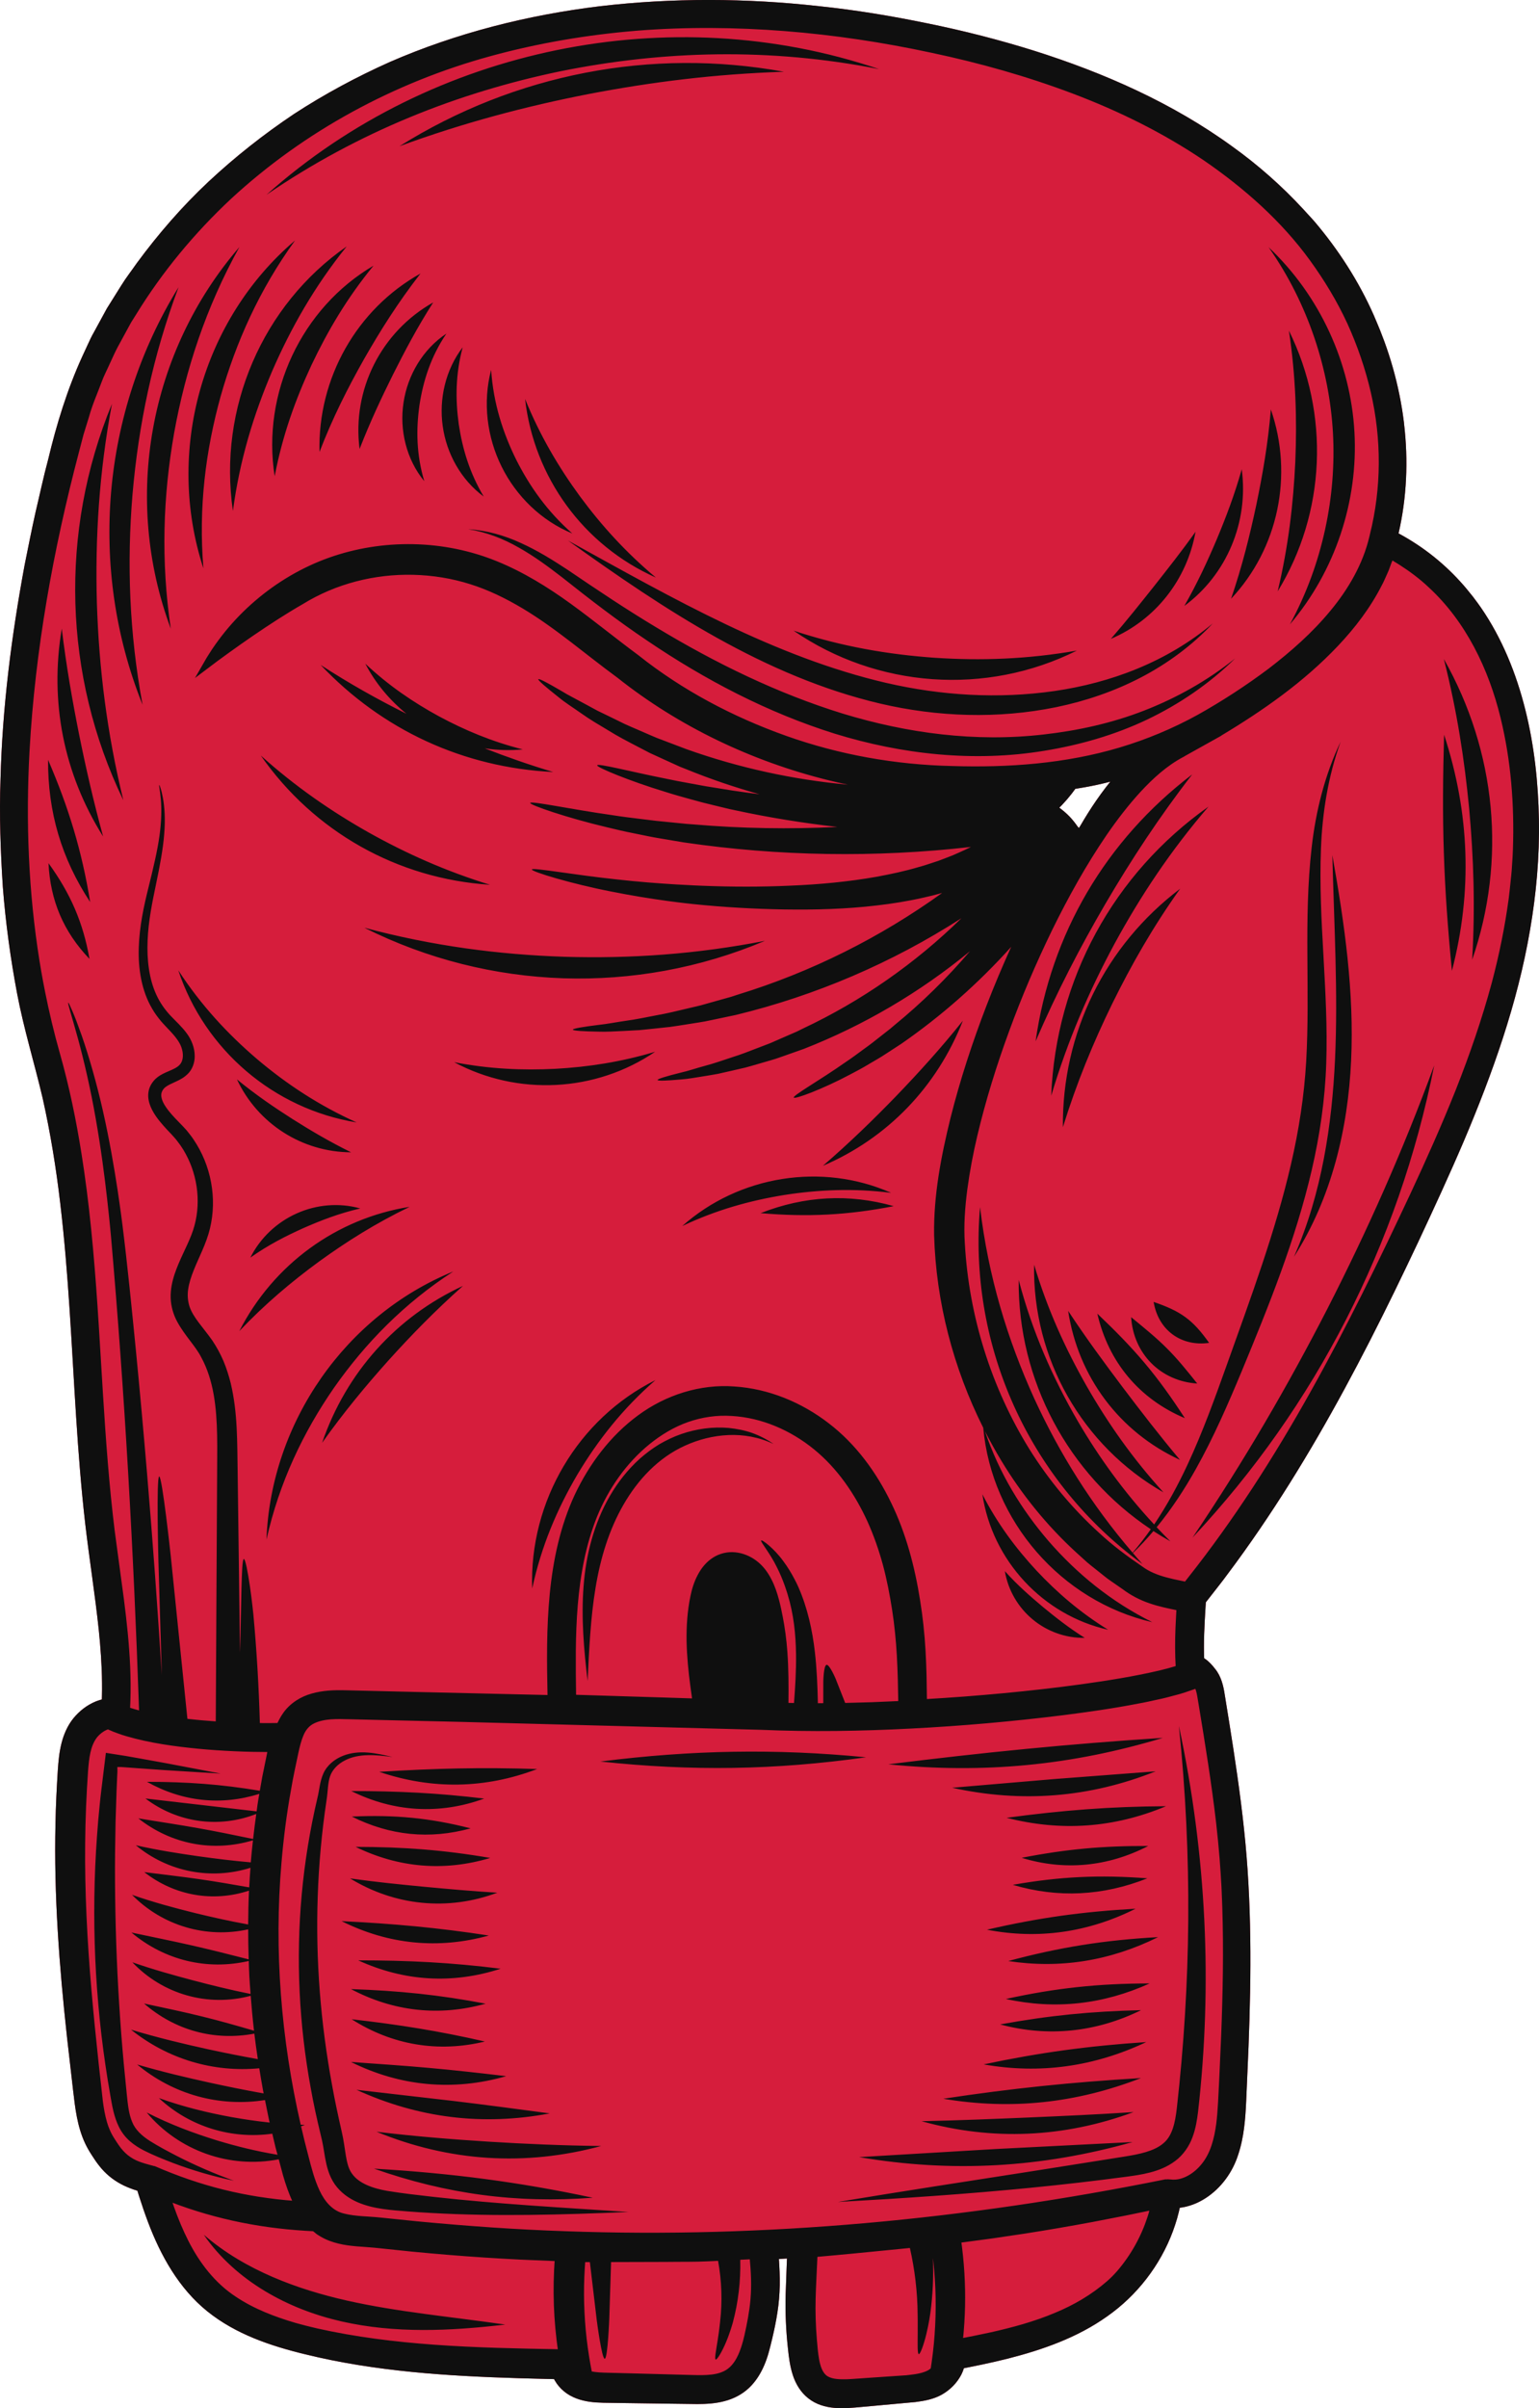 <svg version="1.1" id="图层_1" x="0px" y="0px" width="88.947px" height="139.157px" viewBox="0 0 88.947 139.157" enable-background="new 0 0 88.947 139.157" xml:space="preserve" xmlns="http://www.w3.org/2000/svg" xmlns:xlink="http://www.w3.org/1999/xlink" xmlns:xml="http://www.w3.org/XML/1998/namespace">
  <path fill="#D61D3C" d="M88.152,40.996c-0.522-2.08-1.338-4.108-2.561-5.885c-0.125-0.183-0.258-0.36-0.392-0.537
	c-0.021-0.027-0.04-0.056-0.061-0.083c-0.064-0.083-0.132-0.163-0.198-0.244c-0.11-0.137-0.221-0.275-0.337-0.408
	c-0.005-0.006-0.01-0.011-0.015-0.016c-1.011-1.159-2.247-2.186-3.758-3c0.474-2.055,0.569-4.198,0.318-6.334
	c-0.003-0.031-0.005-0.062-0.009-0.092c-0.001-0.011-0.003-0.021-0.004-0.032c-0.031-0.252-0.069-0.505-0.109-0.757
	c-0.002-0.014-0.005-0.027-0.007-0.041c-0.041-0.252-0.088-0.504-0.139-0.755c-0.001-0.006-0.003-0.013-0.004-0.019
	c-0.211-1.036-0.502-2.064-0.871-3.073c-0.011-0.029-0.022-0.058-0.033-0.087c-0.067-0.182-0.137-0.364-0.209-0.545
	c-0.061-0.153-0.125-0.305-0.189-0.457c-0.015-0.035-0.03-0.07-0.045-0.105c-0.045-0.104-0.087-0.209-0.132-0.312
	c-0.868-1.965-2.045-3.785-3.429-5.417c-0.137-0.161-0.286-0.311-0.427-0.469c-0.076-0.084-0.152-0.169-0.23-0.252
	c-1.233-1.333-2.599-2.54-4.071-3.597c-3.462-2.52-7.416-4.264-11.463-5.544c-2.028-0.636-4.089-1.161-6.168-1.583
	c-2.076-0.429-4.17-0.777-6.275-0.995c-4.207-0.469-8.459-0.486-12.649,0.001c-4.185,0.509-8.311,1.548-12.168,3.23
	c-1.919,0.859-3.774,1.857-5.533,3.004c-1.744,1.169-3.395,2.471-4.928,3.902c-1.53,1.434-2.908,3.024-4.148,4.709
	c-0.297,0.431-0.623,0.842-0.897,1.288l-0.833,1.331L5.427,19.2c-0.13,0.227-0.244,0.463-0.35,0.702l-0.329,0.712
	c-0.867,1.903-1.483,3.917-1.965,5.939C2.51,27.56,2.298,28.58,2.056,29.592c-0.227,1.016-0.428,2.037-0.633,3.057
	c-0.758,4.09-1.288,8.227-1.394,12.381c-0.073,2.076,0,4.154,0.135,6.225c0.16,2.07,0.442,4.128,0.826,6.167
	c0.387,2.039,1.004,4.029,1.473,6.029c0.451,2.011,0.781,4.048,1.02,6.095c0.486,4.096,0.652,8.221,0.917,12.339
	c0.133,2.059,0.291,4.118,0.526,6.17c0.238,2.051,0.567,4.089,0.782,6.131c0.104,1.022,0.18,2.046,0.188,3.069
	c0.003,0.256,0.002,0.512-0.005,0.767l-0.005,0.183c0.002,0.002,0.002,0.002-0.022,0.007c0.003-0.003-0.075,0.021-0.141,0.041
	c-0.066,0.019-0.129,0.046-0.193,0.069c-0.504,0.209-0.941,0.548-1.283,0.966c-0.344,0.422-0.561,0.929-0.691,1.442
	c-0.132,0.515-0.179,1.04-0.215,1.556c-0.063,1.03-0.118,2.061-0.135,3.093c-0.096,4.13,0.22,8.253,0.667,12.348l0.352,3.07
	c0.119,1.016,0.236,2.077,0.689,3.047c0.11,0.24,0.249,0.477,0.388,0.69c0.139,0.219,0.287,0.439,0.454,0.646
	c0.33,0.418,0.753,0.771,1.224,1.023c0.234,0.13,0.482,0.227,0.731,0.317l0.189,0.059c0.045,0.014,0.043,0.013,0.039,0.012
	l0.112,0.359c0.157,0.493,0.325,0.983,0.508,1.468c0.728,1.928,1.781,3.822,3.428,5.149c1.646,1.324,3.677,2.003,5.677,2.484
	c4.028,0.988,8.181,1.251,12.301,1.375l1.548,0.042l0.387,0.009l0.122,0.003c0,0,0.003,0.006,0.005,0.008l0.04,0.073
	c0.137,0.241,0.321,0.454,0.533,0.628c0.427,0.354,0.967,0.528,1.491,0.601c0.531,0.073,1.05,0.055,1.564,0.068l3.096,0.043
	l1.551,0.02c0.521,0,1.054-0.031,1.573-0.169c0.518-0.134,1.017-0.388,1.412-0.762c0.395-0.372,0.683-0.84,0.889-1.328
	c0.21-0.489,0.329-1.005,0.45-1.506c0.12-0.505,0.227-1.015,0.306-1.531c0.081-0.516,0.123-1.04,0.134-1.562
	c0.003-0.261,0.001-0.523-0.009-0.783l-0.018-0.39l-0.021-0.342c0.009-0.018-0.04-0.004,0.139-0.018l0.318-0.019
	c0.022-0.097-0.007,0.29-0.012,0.524l-0.057,1.553c-0.028,1.039,0.02,2.084,0.132,3.117c0.053,0.516,0.118,1.043,0.287,1.553
	c0.165,0.507,0.46,0.999,0.897,1.335c0.432,0.346,0.982,0.507,1.511,0.549c0.535,0.044,1.056-0.006,1.572-0.054l3.104-0.283
	c0.516-0.065,1.057-0.164,1.535-0.435c0.473-0.272,0.868-0.668,1.12-1.158c0.03-0.062,0.059-0.124,0.084-0.189
	c0.013-0.032,0.024-0.065,0.035-0.098l0.019-0.06c0.002-0.01,0.004-0.017,0.011-0.015l0.051-0.01l0.191-0.038l0.764-0.156
	c0.509-0.107,1.016-0.222,1.522-0.349c2.012-0.512,4.025-1.216,5.744-2.441c1.723-1.206,3.069-2.944,3.802-4.919
	c0.092-0.247,0.173-0.497,0.247-0.75l0.1-0.382l0.043-0.193c0.006-0.03,0.005-0.037,0.025-0.037l0.175-0.025l0.198-0.043
	c0.13-0.035,0.261-0.07,0.386-0.121c0.253-0.093,0.492-0.219,0.717-0.364c0.901-0.581,1.564-1.502,1.884-2.513
	c0.338-1.01,0.415-2.074,0.463-3.114l0.135-3.128c0.079-2.087,0.128-4.178,0.099-6.271c-0.028-2.093-0.133-4.189-0.358-6.275
	c-0.22-2.086-0.533-4.162-0.865-6.234l-0.251-1.554c-0.076-0.515-0.208-1.071-0.56-1.499c-0.161-0.209-0.345-0.416-0.573-0.573
	c-0.056-0.034-0.063-0.036-0.059-0.075l-0.006-0.196l-0.004-0.392c0-0.523,0.019-1.047,0.047-1.571l0.046-0.786l0.013-0.197
	c0-0.07,0.006-0.054,0.059-0.125l0.243-0.311c0.322-0.417,0.654-0.826,0.963-1.252c0.633-0.842,1.244-1.701,1.839-2.571
	c2.379-3.484,4.468-7.166,6.394-10.933c0.964-1.884,1.888-3.791,2.792-5.709c0.9-1.924,1.791-3.852,2.626-5.807
	c1.657-3.91,3.1-7.956,3.821-12.177c0.364-2.105,0.554-4.247,0.516-6.39C88.905,45.228,88.676,43.081,88.152,40.996z M64.156,45.188
	l-0.259,0.33c-0.186,0.243-0.366,0.492-0.542,0.746c-0.326,0.472-0.633,0.964-0.928,1.473c-0.025,0.037-0.05,0.072-0.075,0.11
	c-0.027-0.035-0.056-0.065-0.082-0.099c-0.137-0.197-0.286-0.386-0.452-0.558c-0.098-0.101-0.2-0.198-0.307-0.289
	c-0.094-0.083-0.254-0.2-0.273-0.218l-0.016-0.013c0.001-0.005,0.011-0.011,0.016-0.016l0.037-0.033
	c0.008-0.006,0.029-0.028,0.056-0.056l0.072-0.075c0.095-0.101,0.187-0.203,0.277-0.308c0.09-0.105,0.176-0.212,0.261-0.32
	l0.21-0.281c0.009-0.001-0.007,0.002,0.021-0.002l0.08-0.012l0.16-0.026l0.32-0.055c0.213-0.038,0.424-0.08,0.635-0.125
	c0.211-0.045,0.421-0.094,0.63-0.147l0.142-0.036l0.004-0.003l0.021-0.01C64.165,45.167,64.163,45.173,64.156,45.188z" class="color c1"/>
  <path fill="#0F0F0F" d="M24.521,27.804c-1.036-1.252-1.442-2.959-1.199-4.539c0.233-1.582,1.122-3.092,2.477-3.987
	c-0.905,1.339-1.341,2.735-1.557,4.14C24.044,24.826,24.064,26.275,24.521,27.804z M71.767,27.115
	c-0.416,1.479-0.909,2.769-1.44,4.041c-0.538,1.27-1.116,2.524-1.878,3.859C70.899,33.207,72.175,30.166,71.767,27.115z
	 M69.097,30.727c-0.82,1.151-1.607,2.144-2.391,3.139c-0.789,0.991-1.574,1.985-2.503,3.052
	C66.776,35.823,68.599,33.508,69.097,30.727z M60.313,42.444c-3.932,0.453-7.866-0.067-11.612-1.209
	c-3.748-1.158-7.325-2.899-10.764-4.977c-1.728-1.035-3.405-2.159-5.114-3.32c-0.862-0.569-1.754-1.124-2.715-1.558
	c-0.954-0.442-1.992-0.738-3.046-0.798c1.04,0.163,2.016,0.544,2.905,1.051c0.895,0.5,1.716,1.108,2.522,1.73
	c1.597,1.27,3.223,2.52,4.909,3.652c3.361,2.279,6.98,4.172,10.859,5.385c3.871,1.192,8.042,1.657,12.107,0.983
	c2.028-0.329,4.034-0.901,5.911-1.79c1.873-0.892,3.62-2.079,5.11-3.545c-1.615,1.298-3.41,2.297-5.281,3.022
	C64.231,41.798,62.273,42.222,60.313,42.444z M73.449,23.661c-0.165,2.001-0.479,3.774-0.844,5.533
	c-0.376,1.757-0.805,3.504-1.455,5.406C73.877,31.702,74.766,27.462,73.449,23.661z M27.956,28.694
	c-0.817-1.374-1.231-2.765-1.442-4.18c-0.195-1.417-0.194-2.882,0.226-4.444c-0.988,1.29-1.377,2.978-1.152,4.559
	C25.807,26.211,26.647,27.729,27.956,28.694z M77.038,25.005c0.102,1.852-0.048,3.721-0.451,5.579
	c-0.405,1.857-1.064,3.708-2.036,5.495c2.615-3.071,3.952-7.115,3.73-11.103c-0.219-3.987-1.991-7.888-4.962-10.691
	c1.168,1.664,2.032,3.427,2.644,5.227C76.573,21.313,76.932,23.153,77.038,25.005z M62.237,37.595
	c-2.85,0.501-5.548,0.592-8.231,0.414c-2.682-0.191-5.363-0.647-8.145-1.567C50.69,39.763,56.987,40.217,62.237,37.595z
	 M4.562,42.393c-0.39-1.958-0.734-3.932-0.993-6.066c-0.708,4.232,0.108,8.372,2.39,12.011C5.399,46.29,4.956,44.35,4.562,42.393z
	 M2.803,49.88c0.107,2.167,0.867,3.962,2.369,5.532C4.805,53.307,4.07,51.628,2.803,49.88z M2.778,43.909
	c-0.014,3.019,0.771,5.693,2.434,8.218C4.733,49.181,3.975,46.68,2.778,43.909z M50.804,3.993
	c-6.065-2.053-12.503-2.348-18.61-1.101C26.09,4.143,20.238,6.938,15.4,11.257C20.731,7.61,26.468,5.35,32.381,4.12
	C38.302,2.924,44.465,2.743,50.804,3.993z M43.478,82.807c-0.438-0.154-0.897-0.244-1.36-0.291c-0.929-0.081-1.87,0.049-2.751,0.354
	c-0.441,0.153-0.863,0.357-1.268,0.592c-0.402,0.244-0.772,0.525-1.122,0.832c-0.691,0.622-1.268,1.358-1.73,2.153
	c-0.924,1.594-1.384,3.41-1.519,5.219c-0.141,1.816,0.014,3.635,0.234,5.473c0.087-1.845,0.169-3.646,0.455-5.37
	c0.281-1.722,0.779-3.367,1.62-4.824c0.834-1.446,2.013-2.713,3.559-3.409c0.769-0.349,1.614-0.569,2.49-0.609
	c0.874-0.04,1.779,0.116,2.621,0.514C44.33,83.179,43.916,82.967,43.478,82.807z M9.87,36.327
	c-0.578-3.912-0.449-7.656,0.194-11.309c0.66-3.65,1.83-7.238,3.771-10.741C8.611,20.336,7.074,28.822,9.87,36.327z M8.24,40.728
	c-0.772-4.168-0.912-8.184-0.581-12.167c0.345-3.981,1.156-7.947,2.661-11.967c-2.244,3.646-3.537,7.699-3.897,11.819
	C6.07,32.532,6.647,36.75,8.24,40.728z M7.128,46.242c-0.945-3.874-1.409-7.618-1.528-11.38c-0.107-3.763,0.126-7.555,0.87-11.524
	c-1.534,3.725-2.222,7.639-2.114,11.521C4.469,38.74,5.378,42.611,7.128,46.242z M73.843,34.173
	c2.78-4.537,3.029-10.239,0.65-15.067c0.399,2.654,0.47,5.114,0.37,7.562C74.748,29.116,74.465,31.56,73.843,34.173z M23.675,69.738
	c-4.226,0.668-7.873,3.326-9.843,7.18c1.486-1.566,3.009-2.848,4.608-4.019C20.045,71.736,21.73,70.678,23.675,69.738z
	 M14.469,72.672c1.046-0.739,2.041-1.241,3.051-1.698c1.015-0.446,2.052-0.852,3.3-1.143c-1.219-0.343-2.534-0.224-3.669,0.287
	C16.014,70.624,15.041,71.527,14.469,72.672z M26.197,73.475c-3.115,1.268-5.75,3.453-7.631,6.149
	c-1.88,2.695-3.04,5.937-3.165,9.341c0.743-3.31,2.123-6.199,3.91-8.781C21.116,77.615,23.349,75.321,26.197,73.475z M30.758,91.795
	c0.528-2.455,1.445-4.599,2.61-6.584c1.18-1.976,2.618-3.811,4.514-5.46C33.417,81.975,30.58,86.749,30.758,91.795z M18.617,83.372
	c1.243-1.748,2.507-3.276,3.827-4.75c1.326-1.47,2.709-2.889,4.313-4.315C22.902,76.087,20.011,79.308,18.617,83.372z
	 M20.291,66.587c-1.247-0.615-2.33-1.254-3.397-1.929c-1.063-0.679-2.112-1.393-3.2-2.285
	C14.894,64.931,17.461,66.579,20.291,66.587z M26.248,61.38c3.667,1.965,8.169,1.739,11.615-0.602
	c-1.968,0.588-3.854,0.878-5.754,0.984C30.209,61.859,28.287,61.776,26.248,61.38z M58.076,90.791
	c0.184,1.099,0.768,2.089,1.596,2.779c0.825,0.693,1.904,1.094,3.02,1.076c-0.926-0.585-1.676-1.176-2.415-1.785
	C59.544,92.246,58.817,91.612,58.076,90.791z M64.043,94.177c-1.616-0.998-2.945-2.145-4.14-3.42
	c-1.186-1.281-2.249-2.697-3.126-4.408C57.343,90.166,60.273,93.333,64.043,94.177z M55.65,58.983
	c-1.281,1.601-2.554,3.002-3.865,4.365c-1.316,1.358-2.672,2.679-4.225,4.02C51.292,65.771,54.15,62.806,55.65,58.983z
	 M43.957,70.103c2.725,0.232,5.011,0.119,7.698-0.404C49.058,68.965,46.498,69.11,43.957,70.103z M51.502,68.929
	c-3.985-1.762-8.776-1.008-12.072,1.919c1.982-0.939,3.929-1.475,5.902-1.795C47.308,68.747,49.324,68.654,51.502,68.929z
	 M20.614,64.861c-2.181-0.982-4.052-2.218-5.754-3.658c-1.694-1.447-3.233-3.103-4.556-5.132
	C11.833,60.668,15.827,64.083,20.614,64.861z M37.907,33.375c-1.727-1.444-3.14-3.003-4.386-4.69
	c-1.238-1.692-2.317-3.518-3.174-5.63C30.86,27.584,33.736,31.523,37.907,33.375z M15.874,27.521
	c0.456-2.381,1.208-4.448,2.128-6.426c0.937-1.971,2.048-3.867,3.586-5.743C17.433,17.789,15.118,22.708,15.874,27.521z
	 M24.302,15.807c-3.681,2.049-5.945,6.051-5.836,10.309c0.763-1.984,1.631-3.69,2.567-5.353
	C21.98,19.106,22.997,17.485,24.302,15.807z M28.385,21.374c-0.495,1.875-0.239,3.89,0.606,5.59
	c0.841,1.702,2.291,3.127,4.087,3.864c-1.436-1.263-2.458-2.706-3.243-4.262C29.064,25.004,28.515,23.307,28.385,21.374z
	 M50.867,40.657c3.317,0.775,6.804,0.898,10.182,0.206c1.686-0.349,3.341-0.909,4.883-1.712c1.541-0.802,2.965-1.851,4.16-3.126
	c-2.662,2.233-5.9,3.434-9.143,3.906c-3.257,0.469-6.56,0.264-9.732-0.469c-3.186-0.741-6.268-1.954-9.297-3.401
	c-3.031-1.447-6.018-3.13-9.091-4.825c2.842,2.035,5.659,3.979,8.63,5.632C44.423,38.518,47.554,39.878,50.867,40.657z M33.83,4.205
	C30.086,4.931,26.455,6.34,23.087,8.45c3.721-1.364,7.31-2.309,10.941-3.018c3.633-0.696,7.316-1.157,11.279-1.285
	C41.445,3.442,37.574,3.481,33.83,4.205z M11.756,32.843c-0.291-3.53,0.13-6.804,0.994-9.935c0.887-3.125,2.225-6.142,4.302-9.013
	C11.69,18.454,9.541,26.071,11.756,32.843z M28.32,51.128c-2.538-0.781-4.824-1.797-7.001-3.016
	c-2.173-1.226-4.247-2.656-6.247-4.453C18.144,48.057,22.959,50.781,28.32,51.128z M13.462,29.523
	c0.393-2.952,1.201-5.576,2.268-8.078c1.085-2.494,2.436-4.883,4.306-7.204C15.178,17.612,12.59,23.603,13.462,29.523z
	 M31.971,44.611c-1.375-0.412-2.683-0.87-3.956-1.367c0.72,0.107,1.457,0.133,2.198,0.062c-1.785-0.453-3.351-1.109-4.84-1.911
	c-1.485-0.81-2.903-1.769-4.261-3.045c0.591,1.136,1.411,2.112,2.379,2.896c-1.659-0.825-3.301-1.745-4.96-2.823
	C22.095,42.188,26.788,44.357,31.971,44.611z M20.782,25.944c0.613-1.577,1.26-2.949,1.937-4.312
	c0.684-1.359,1.396-2.714,2.317-4.155C22.035,19.165,20.337,22.522,20.782,25.944z M32.548,56.531
	c3.932,0.127,7.904-0.575,11.663-2.164c-3.963,0.774-7.774,1.036-11.583,0.922c-3.807-0.126-7.623-0.622-11.573-1.68
	C24.702,55.436,28.617,56.398,32.548,56.531z M49.656,124.651c5.362,0.911,10.506,0.621,15.804-0.871
	c-2.723,0.139-5.313,0.271-7.903,0.403C54.968,124.336,52.379,124.49,49.656,124.651z M34.699,101.791
	c5.289,0.567,10.082,0.497,15.353-0.244C44.81,101.035,39.988,101.125,34.699,101.791z M76.515,66.938
	c-0.365,1.906-0.904,3.815-1.73,5.688c1.095-1.706,1.878-3.577,2.406-5.491c0.528-1.917,0.806-3.88,0.897-5.846
	c0.182-3.942-0.368-7.849-1.085-11.874c0.104,4.083,0.332,7.956,0.156,11.79C77.07,63.121,76.879,65.03,76.515,66.938z
	 M68.017,121.806c-0.097,0.879-0.275,1.646-0.794,2.058c-0.523,0.445-1.374,0.621-2.257,0.76c-1.801,0.285-3.609,0.572-5.427,0.86
	c-3.641,0.568-7.334,1.131-11.11,1.758c3.785-0.209,7.492-0.459,11.159-0.821c1.833-0.18,3.655-0.389,5.471-0.631
	c0.453-0.059,0.931-0.126,1.418-0.253c0.484-0.126,0.994-0.322,1.45-0.668c0.462-0.34,0.81-0.86,0.992-1.364
	c0.191-0.508,0.265-1.007,0.324-1.476c0.83-7.314,0.501-14.779-1.108-22.293C68.924,107.349,68.826,114.626,68.017,121.806z
	 M66.16,78.77c-0.815-0.971-1.71-1.88-2.739-2.859c0.636,2.785,2.419,4.929,5.057,6.039C67.714,80.77,66.977,79.74,66.16,78.77z
	 M61.734,75.751c0.577,3.806,2.961,6.997,6.462,8.61c-1.219-1.455-2.275-2.828-3.323-4.214
	C63.829,78.757,62.791,77.354,61.734,75.751z M28.024,117.971c-2.669-0.61-4.947-0.972-7.7-1.287
	C22.662,118.175,25.325,118.627,28.024,117.971z M28.066,115.785c-2.694-0.514-5.01-0.747-7.782-0.843
	C22.74,116.24,25.388,116.534,28.066,115.785z M22.379,126.602c-0.855-0.147-1.652-0.442-2.036-0.996
	c-0.386-0.512-0.361-1.456-0.596-2.439c-0.201-0.887-0.395-1.775-0.554-2.67c-0.66-3.575-0.959-7.221-0.83-10.916
	c0.063-1.847,0.231-3.706,0.512-5.57c0.079-0.497,0.065-0.971,0.201-1.365c0.129-0.385,0.453-0.711,0.849-0.914
	c0.808-0.427,1.814-0.326,2.761-0.202c-0.469-0.11-0.939-0.219-1.422-0.256c-0.481-0.038-0.984,0.002-1.449,0.19
	c-0.461,0.183-0.897,0.519-1.122,1.009c-0.217,0.485-0.236,0.985-0.345,1.414c-0.437,1.85-0.739,3.719-0.91,5.592
	c-0.342,3.746-0.152,7.504,0.518,11.166c0.161,0.917,0.364,1.826,0.582,2.731c0.058,0.24,0.099,0.409,0.137,0.633l0.115,0.683
	c0.087,0.473,0.21,1.022,0.553,1.522c0.346,0.492,0.822,0.826,1.314,1.041c0.492,0.213,0.992,0.323,1.475,0.393
	c0.487,0.072,0.951,0.101,1.416,0.14c0.466,0.035,0.933,0.069,1.4,0.093c3.741,0.21,7.516,0.104,11.373-0.059
	c-3.816-0.254-7.558-0.46-11.226-0.868C24.187,126.849,23.245,126.747,22.379,126.602z M68.207,51.356
	c-4.335,3.283-6.831,8.337-6.777,13.781c0.795-2.567,1.75-4.879,2.848-7.129C65.383,55.762,66.629,53.571,68.207,51.356z
	 M28.934,113.764c-2.86-0.357-5.314-0.483-8.23-0.483C23.356,114.497,26.156,114.668,28.934,113.764z M31.043,102.226
	c-3.176-0.105-5.917-0.039-9.126,0.161C24.961,103.419,28.035,103.372,31.043,102.226z M29.257,119.973
	c-1.56-0.184-3.008-0.347-4.465-0.477c-1.456-0.132-2.921-0.229-4.506-0.342C23.132,120.567,26.199,120.854,29.257,119.973z
	 M67.427,77.901c-0.597-0.599-1.261-1.137-2.052-1.787c0.062,1.038,0.487,1.976,1.165,2.658c0.677,0.683,1.613,1.114,2.654,1.176
	C68.562,79.153,68.028,78.497,67.427,77.901z M83.448,49.285c0.07,2.218,0.235,4.432,0.466,6.815
	c1.192-4.578,1.031-9.094-0.452-13.644C83.393,44.847,83.373,47.067,83.448,49.285z M88.942,47.369
	c0.038,2.143-0.152,4.285-0.516,6.39c-0.721,4.221-2.164,8.267-3.821,12.177c-0.835,1.955-1.726,3.883-2.626,5.807
	c-0.904,1.918-1.828,3.825-2.792,5.709c-1.926,3.767-4.015,7.449-6.394,10.933c-0.595,0.87-1.206,1.729-1.839,2.571
	c-0.309,0.426-0.641,0.835-0.963,1.252l-0.243,0.311c-0.053,0.071-0.059,0.055-0.059,0.125l-0.013,0.197l-0.046,0.786
	c-0.028,0.524-0.047,1.048-0.047,1.571l0.004,0.392l0.006,0.196c-0.004,0.039,0.003,0.041,0.059,0.075
	c0.228,0.157,0.412,0.364,0.573,0.573c0.352,0.428,0.484,0.984,0.56,1.499l0.251,1.554c0.332,2.072,0.645,4.148,0.865,6.234
	c0.225,2.086,0.33,4.182,0.358,6.275c0.029,2.093-0.02,4.184-0.099,6.271l-0.135,3.128c-0.048,1.04-0.125,2.104-0.463,3.114
	c-0.32,1.011-0.983,1.932-1.884,2.513c-0.225,0.145-0.464,0.271-0.717,0.364c-0.125,0.051-0.256,0.086-0.386,0.121l-0.198,0.043
	l-0.175,0.025c-0.02,0-0.019,0.007-0.025,0.037l-0.043,0.193l-0.1,0.382c-0.074,0.253-0.155,0.503-0.247,0.75
	c-0.733,1.975-2.079,3.713-3.802,4.919c-1.719,1.225-3.732,1.929-5.744,2.441c-0.506,0.127-1.013,0.242-1.522,0.349l-0.764,0.156
	l-0.191,0.038l-0.051,0.01c-0.007-0.002-0.009,0.005-0.011,0.015l-0.019,0.06c-0.011,0.033-0.022,0.066-0.035,0.098
	c-0.025,0.065-0.054,0.127-0.084,0.189c-0.252,0.49-0.647,0.886-1.12,1.158c-0.478,0.271-1.019,0.37-1.535,0.435l-3.104,0.283
	c-0.516,0.048-1.037,0.098-1.572,0.054c-0.529-0.042-1.079-0.203-1.511-0.549c-0.437-0.336-0.732-0.828-0.897-1.335
	c-0.169-0.51-0.234-1.037-0.287-1.553c-0.112-1.033-0.16-2.078-0.132-3.117l0.057-1.553c0.005-0.234,0.034-0.621,0.012-0.524
	l-0.318,0.019c-0.179,0.014-0.13,0-0.139,0.018l0.021,0.342l0.018,0.39c0.01,0.26,0.012,0.522,0.009,0.783
	c-0.011,0.522-0.053,1.046-0.134,1.562c-0.079,0.516-0.186,1.026-0.306,1.531c-0.121,0.501-0.24,1.017-0.45,1.506
	c-0.206,0.488-0.494,0.956-0.889,1.328c-0.395,0.374-0.894,0.628-1.412,0.762c-0.519,0.138-1.052,0.169-1.573,0.169l-1.551-0.02
	l-3.096-0.043c-0.514-0.013-1.033,0.005-1.564-0.068c-0.524-0.073-1.064-0.247-1.491-0.601c-0.212-0.174-0.396-0.387-0.533-0.628
	l-0.04-0.073c-0.002-0.002-0.005-0.008-0.005-0.008l-0.122-0.003l-0.387-0.009l-1.548-0.042c-4.12-0.124-8.273-0.387-12.301-1.375
	c-2-0.481-4.031-1.16-5.677-2.484c-1.647-1.327-2.7-3.221-3.428-5.149c-0.183-0.485-0.351-0.975-0.508-1.468l-0.112-0.359
	c0.004,0.001,0.006,0.002-0.039-0.012l-0.189-0.059c-0.249-0.09-0.497-0.187-0.731-0.317c-0.471-0.252-0.894-0.605-1.224-1.023
	c-0.167-0.207-0.315-0.427-0.454-0.646c-0.139-0.213-0.278-0.45-0.388-0.69c-0.453-0.97-0.57-2.031-0.689-3.047l-0.352-3.07
	c-0.447-4.095-0.763-8.218-0.667-12.348c0.017-1.032,0.072-2.063,0.135-3.093c0.036-0.516,0.083-1.041,0.215-1.556
	c0.13-0.513,0.347-1.02,0.691-1.442c0.342-0.418,0.779-0.757,1.283-0.966c0.064-0.023,0.127-0.05,0.193-0.069
	c0.066-0.02,0.144-0.044,0.141-0.041c0.024-0.005,0.024-0.005,0.022-0.007l0.005-0.183c0.007-0.255,0.008-0.511,0.005-0.767
	c-0.008-1.023-0.084-2.047-0.188-3.069c-0.215-2.042-0.544-4.08-0.782-6.131c-0.235-2.052-0.393-4.111-0.526-6.17
	c-0.265-4.118-0.431-8.243-0.917-12.339c-0.239-2.047-0.569-4.084-1.02-6.095c-0.469-2-1.086-3.99-1.473-6.029
	c-0.384-2.039-0.666-4.097-0.826-6.167c-0.135-2.071-0.208-4.149-0.135-6.225c0.106-4.154,0.636-8.291,1.394-12.381
	c0.205-1.02,0.406-2.041,0.633-3.057c0.242-1.012,0.454-2.032,0.727-3.039c0.482-2.022,1.098-4.036,1.965-5.939l0.329-0.712
	c0.106-0.239,0.22-0.475,0.35-0.702l0.751-1.378l0.833-1.331c0.274-0.446,0.6-0.857,0.897-1.288c1.24-1.685,2.618-3.275,4.148-4.709
	c1.533-1.431,3.184-2.733,4.928-3.902c1.759-1.147,3.614-2.145,5.533-3.004c3.857-1.682,7.983-2.721,12.168-3.23
	c4.19-0.487,8.442-0.47,12.649-0.001c2.105,0.218,4.199,0.566,6.275,0.995c2.079,0.422,4.14,0.947,6.168,1.583
	c4.047,1.28,8.001,3.024,11.463,5.544c1.472,1.057,2.838,2.264,4.071,3.597c0.078,0.083,0.154,0.168,0.23,0.252
	c0.141,0.158,0.29,0.308,0.427,0.469c1.384,1.632,2.561,3.452,3.429,5.417c0.045,0.103,0.087,0.208,0.132,0.312
	c0.015,0.035,0.03,0.07,0.045,0.105c0.064,0.152,0.128,0.304,0.189,0.457c0.072,0.181,0.142,0.363,0.209,0.545
	c0.011,0.029,0.022,0.058,0.033,0.087c0.369,1.009,0.66,2.037,0.871,3.073c0.001,0.006,0.003,0.013,0.004,0.019
	c0.051,0.251,0.098,0.503,0.139,0.755c0.002,0.014,0.005,0.027,0.007,0.041c0.04,0.252,0.078,0.505,0.109,0.757
	c0.001,0.011,0.003,0.021,0.004,0.032c0.004,0.03,0.006,0.061,0.009,0.092c0.251,2.136,0.156,4.279-0.318,6.334
	c1.511,0.814,2.747,1.841,3.758,3c0.005,0.005,0.01,0.01,0.015,0.016c0.116,0.133,0.227,0.271,0.337,0.408
	c0.066,0.081,0.134,0.161,0.198,0.244c0.021,0.027,0.04,0.056,0.061,0.083c0.134,0.177,0.267,0.354,0.392,0.537
	c1.223,1.777,2.039,3.805,2.561,5.885C88.676,43.081,88.905,45.228,88.942,47.369z M6.232,84.529
	c0.109,1.315,0.236,2.628,0.398,3.936c0.175,1.307,0.352,2.612,0.527,3.917c0.168,1.306,0.31,2.616,0.366,3.931
	c0.028,0.657,0.035,1.315,0.013,1.973l-0.01,0.247l-0.004,0.108L7.52,98.686c0.012,0.006,0.028,0.009,0.042,0.014
	c0.128,0.038,0.304,0.096,0.457,0.133c0.006,0.001,0.012,0.002,0.018,0.004C7.725,89.703,7.213,80.564,6.416,71.46
	c0,0-0.076-0.858-0.22-2.14c-0.143-1.283-0.364-2.988-0.664-4.681c-0.293-1.694-0.684-3.369-1.024-4.615
	c-0.341-1.245-0.611-2.066-0.564-2.083c0.02-0.008,0.109,0.179,0.25,0.512c0.146,0.331,0.326,0.815,0.533,1.4
	c0.408,1.172,0.867,2.764,1.23,4.38c0.365,1.615,0.643,3.247,0.83,4.473c0.184,1.227,0.286,2.047,0.286,2.047
	C7.375,73.168,7.612,75.584,7.851,78c0.236,2.417,0.454,4.835,0.657,7.254c0.323,3.841,0.602,7.685,0.843,11.533l-0.195-6.594
	c0,0-0.129-4.862,0.045-4.873c0.173-0.011,0.669,4.604,0.669,4.604l0.961,9.401c0.545,0.063,1.092,0.11,1.639,0.148l0.05-9.185
	l0.027-4.911c-0.001-1.642,0.071-3.267-0.199-4.798c-0.136-0.763-0.362-1.497-0.721-2.153c-0.334-0.652-0.925-1.213-1.377-2.035
	C10.025,75.984,9.877,75.486,9.864,75c-0.015-0.488,0.089-0.95,0.226-1.37c0.282-0.843,0.7-1.559,0.975-2.279
	c0.553-1.404,0.458-3.051-0.206-4.424c-0.165-0.343-0.362-0.672-0.599-0.969c-0.111-0.157-0.244-0.287-0.373-0.435
	c-0.143-0.148-0.288-0.301-0.429-0.461c-0.28-0.322-0.564-0.663-0.756-1.118c-0.092-0.226-0.16-0.493-0.129-0.782
	c0.029-0.294,0.17-0.555,0.358-0.759c0,0,0.069-0.079,0.214-0.187c0.143-0.107,0.361-0.214,0.603-0.316
	c0.238-0.104,0.51-0.212,0.656-0.394c0.154-0.171,0.215-0.494,0.12-0.854c-0.084-0.358-0.342-0.7-0.685-1.066
	c-0.17-0.183-0.358-0.372-0.543-0.587c-0.18-0.221-0.359-0.456-0.505-0.715c-0.609-1.031-0.811-2.306-0.77-3.519
	c0.034-1.221,0.294-2.412,0.564-3.493c0.268-1.085,0.51-2.091,0.632-2.968c0.121-0.876,0.127-1.615,0.077-2.129
	c-0.047-0.515-0.117-0.805-0.089-0.812c0.011-0.003,0.037,0.064,0.077,0.192c0.044,0.127,0.09,0.319,0.136,0.566
	c0.092,0.494,0.145,1.218,0.072,2.077c-0.065,0.86-0.253,1.848-0.471,2.891C8.8,52.133,8.573,53.236,8.531,54.35
	c-0.048,1.107,0.083,2.226,0.508,3.139c0.208,0.458,0.489,0.848,0.8,1.186c0.32,0.339,0.68,0.658,0.958,1.043
	c0.288,0.386,0.448,0.843,0.456,1.266c0.019,0.425-0.156,0.84-0.399,1.071c-0.237,0.235-0.447,0.324-0.574,0.392
	c-0.126,0.059-0.194,0.091-0.194,0.091c-0.194,0.087-0.365,0.167-0.492,0.258c-0.126,0.088-0.199,0.193-0.244,0.312
	c-0.086,0.217,0.013,0.532,0.223,0.841c0.203,0.308,0.478,0.601,0.764,0.893c0.143,0.139,0.3,0.313,0.45,0.477
	c0.14,0.176,0.284,0.348,0.405,0.537c1.004,1.483,1.367,3.381,0.941,5.143c-0.219,0.894-0.641,1.655-0.934,2.396
	c-0.148,0.37-0.268,0.736-0.322,1.091c-0.055,0.355-0.024,0.692,0.075,1.009c0.213,0.644,0.795,1.22,1.314,1.96
	c0.255,0.379,0.472,0.78,0.651,1.195c0.173,0.417,0.308,0.845,0.416,1.275c0.413,1.732,0.372,3.459,0.402,5.119l0.065,5.019
	l0.071,5.443c0.023-0.675,0.041-1.35,0.049-2.026c0,0,0.018-0.845,0.036-1.69c0.023-0.847,0.05-1.696,0.137-1.703
	c0.086-0.007,0.238,0.792,0.353,1.597c0.117,0.804,0.198,1.612,0.198,1.612c0.192,2.083,0.315,4.175,0.375,6.273
	c0.267,0.002,0.534,0.005,0.801,0l0.215-0.003c0.023-0.032,0.054-0.113,0.095-0.188c0.076-0.148,0.163-0.291,0.261-0.425
	c0.394-0.541,0.991-0.915,1.629-1.09c0.639-0.183,1.308-0.206,1.961-0.188c1.306,0.031,2.612,0.063,3.917,0.094
	c2.586,0.06,5.168,0.12,7.746,0.18c-0.08-3.769-0.1-7.964,1.572-11.57c0.842-1.783,2.061-3.416,3.661-4.591
	c1.589-1.174,3.594-1.821,5.575-1.667c1.979,0.128,3.882,0.919,5.44,2.122c1.573,1.203,2.763,2.839,3.614,4.603
	c0.861,1.769,1.363,3.689,1.669,5.616c0.157,0.965,0.26,1.939,0.316,2.914c0.028,0.487,0.047,0.975,0.059,1.462l0.021,1.344
	l1.022-0.064l1.138-0.081c0.758-0.059,1.514-0.122,2.27-0.193c1.511-0.143,3.018-0.312,4.517-0.519
	c1.498-0.208,2.993-0.446,4.46-0.786l0.546-0.138l0.27-0.078l0.129-0.038c0.009-0.005,0.027-0.002,0.025-0.013l-0.023-0.493
	l-0.01-0.57c-0.002-0.38,0.007-0.76,0.022-1.139l0.052-1.027l-0.315-0.065l-0.421-0.094c-0.281-0.066-0.56-0.144-0.835-0.24
	c-0.547-0.186-1.083-0.468-1.536-0.812l-0.708-0.49c-0.238-0.16-0.453-0.351-0.68-0.526c-0.223-0.181-0.453-0.353-0.67-0.54
	l-0.638-0.578c-1.691-1.551-3.147-3.35-4.328-5.312c-0.332-0.551-0.643-1.116-0.936-1.689c0.833,2.453,2.119,4.541,3.68,6.357
	c1.638,1.882,3.596,3.493,5.998,4.687c-5.275-1.215-9.292-5.854-9.773-11.233c-1.73-3.454-2.731-7.273-2.84-11.133
	c-0.035-2.301,0.403-4.56,0.947-6.769c0.555-2.21,1.266-4.376,2.083-6.499c0.442-1.145,0.919-2.276,1.426-3.393
	c-1.899,2.114-4.035,3.998-6.351,5.603c0,0-0.366,0.239-0.916,0.596c-0.271,0.183-0.607,0.369-0.958,0.578
	c-0.349,0.212-0.733,0.42-1.121,0.619c-1.541,0.82-3.17,1.428-3.221,1.315c-0.057-0.124,1.515-1.006,2.977-2.035
	c0.372-0.246,0.73-0.514,1.066-0.762c0.341-0.243,0.649-0.481,0.909-0.691c0.262-0.206,0.481-0.378,0.634-0.498
	c0.148-0.126,0.233-0.198,0.233-0.198c1.585-1.295,3.045-2.731,4.367-4.276c-2.894,2.384-6.152,4.296-9.611,5.65
	c0,0-0.513,0.181-1.283,0.453c-0.382,0.146-0.845,0.263-1.332,0.409c-0.244,0.069-0.495,0.147-0.754,0.214
	c-0.26,0.06-0.524,0.121-0.789,0.182c-0.264,0.06-0.528,0.12-0.788,0.179c-0.262,0.05-0.522,0.09-0.772,0.132
	c-0.502,0.078-0.965,0.167-1.372,0.193c-0.809,0.073-1.347,0.096-1.356,0.032c-0.009-0.064,0.534-0.224,1.347-0.427
	c0.409-0.09,0.873-0.251,1.377-0.387c0.505-0.131,1.031-0.316,1.558-0.491c0.53-0.163,1.047-0.368,1.532-0.555
	c0.243-0.093,0.477-0.183,0.699-0.268c0.218-0.095,0.424-0.186,0.614-0.269c0.38-0.165,0.697-0.303,0.919-0.4
	c0.217-0.108,0.341-0.169,0.341-0.169c3.406-1.6,6.516-3.778,9.175-6.383c-4.015,2.584-8.445,4.477-13.043,5.592
	c0,0-0.582,0.122-1.456,0.306c-0.434,0.101-0.952,0.166-1.501,0.257c-0.275,0.041-0.558,0.091-0.848,0.128
	c-0.291,0.031-0.586,0.063-0.881,0.094c-0.295,0.03-0.59,0.06-0.88,0.09c-0.291,0.016-0.577,0.031-0.855,0.046
	c-0.555,0.023-1.07,0.061-1.515,0.042c-0.888-0.016-1.477-0.051-1.479-0.116s0.61-0.165,1.522-0.278
	c0.457-0.046,0.985-0.154,1.552-0.234c0.568-0.076,1.166-0.202,1.765-0.318c0.6-0.105,1.193-0.25,1.748-0.383
	c0.277-0.065,0.546-0.129,0.8-0.189c0.251-0.071,0.489-0.138,0.709-0.2c0.438-0.123,0.804-0.225,1.06-0.297
	c0.253-0.083,0.397-0.13,0.397-0.13c4.234-1.301,8.227-3.305,11.788-5.868c-0.366,0.102-0.734,0.196-1.103,0.275
	c-0.885,0.201-1.777,0.343-2.669,0.446c-1.783,0.212-3.566,0.257-5.331,0.232c-1.766-0.03-3.53-0.129-5.283-0.311
	c0,0-0.596-0.059-1.486-0.18c-0.889-0.121-2.071-0.307-3.242-0.542c-2.347-0.458-4.629-1.155-4.598-1.278
	c0.032-0.129,2.475,0.322,4.935,0.578c2.458,0.279,4.922,0.363,4.922,0.363c1.692,0.068,3.385,0.072,5.073-0.005
	c1.688-0.069,3.36-0.225,4.996-0.514c0.816-0.153,1.626-0.322,2.412-0.556c0.398-0.103,0.78-0.246,1.169-0.369
	c0.377-0.151,0.764-0.278,1.128-0.451c0.252-0.109,0.499-0.226,0.743-0.348c-5.529,0.632-11.117,0.539-16.584-0.26
	c0,0-0.568-0.095-1.419-0.239c-0.427-0.066-0.919-0.177-1.447-0.282c-0.529-0.102-1.089-0.232-1.647-0.37
	c-2.238-0.53-4.409-1.273-4.375-1.392c0.037-0.132,2.373,0.374,4.729,0.704c0.587,0.095,1.177,0.164,1.73,0.232
	c0.551,0.074,1.067,0.13,1.511,0.169c0.442,0.044,0.811,0.081,1.069,0.107c0.259,0.019,0.407,0.03,0.407,0.03
	c2.767,0.237,5.544,0.283,8.307,0.146c-1.976-0.225-3.94-0.539-5.88-0.958c0,0-0.129-0.027-0.355-0.075
	c-0.225-0.055-0.545-0.132-0.93-0.225c-0.385-0.09-0.832-0.204-1.308-0.34c-0.476-0.131-0.984-0.271-1.486-0.433
	c-2.019-0.612-3.965-1.413-3.924-1.531c0.043-0.129,1.975,0.376,3.924,0.763c0.486,0.102,0.972,0.199,1.431,0.278
	c0.458,0.081,0.883,0.169,1.251,0.222c0.733,0.118,1.222,0.197,1.222,0.197c0.516,0.08,1.034,0.146,1.552,0.212
	c-1.426-0.399-2.828-0.873-4.195-1.431c0,0-0.147-0.058-0.405-0.16c-0.253-0.115-0.613-0.279-1.045-0.476
	c-0.215-0.099-0.449-0.206-0.696-0.319c-0.241-0.126-0.495-0.258-0.758-0.395c-0.525-0.273-1.086-0.563-1.622-0.898
	c-0.542-0.324-1.086-0.641-1.567-0.986c-0.484-0.341-0.95-0.632-1.314-0.935c-0.741-0.586-1.217-0.994-1.178-1.047
	c0.038-0.053,0.568,0.23,1.336,0.681c0.377,0.236,0.846,0.465,1.331,0.733c0.243,0.132,0.495,0.269,0.751,0.407
	c0.262,0.127,0.528,0.256,0.794,0.385c0.264,0.13,0.529,0.259,0.79,0.387c0.263,0.122,0.528,0.23,0.781,0.341
	c0.509,0.214,0.973,0.438,1.391,0.583c0.824,0.313,1.374,0.522,1.374,0.522c3.022,1.079,6.172,1.765,9.345,2.056
	c-0.388-0.082-0.775-0.168-1.159-0.265c-4.409-1.096-8.614-3.096-12.17-5.922c-1.832-1.34-3.535-2.836-5.464-3.993
	c-0.962-0.574-1.973-1.073-3.039-1.406c-1.064-0.338-2.177-0.515-3.293-0.542c-2.237-0.053-4.473,0.514-6.387,1.696
	c-0.975,0.561-1.92,1.177-2.852,1.813c-0.465,0.321-0.928,0.643-1.385,0.974l-0.685,0.498l-1.305,0.984l0.594-1.031
	c0.048-0.084,0.095-0.167,0.152-0.253l0.102-0.16l0.168-0.261c0.233-0.341,0.479-0.673,0.739-0.994
	c0.522-0.639,1.102-1.232,1.729-1.769c1.254-1.074,2.699-1.929,4.257-2.485c3.116-1.106,6.633-1.047,9.7,0.201
	c1.533,0.622,2.945,1.496,4.273,2.457c1.33,0.964,2.595,2.001,3.906,2.971c2.555,2.034,5.471,3.57,8.54,4.663
	c3.072,1.094,6.32,1.672,9.584,1.745c3.262,0.102,6.561-0.134,9.694-1.068c1.562-0.467,3.077-1.098,4.507-1.886
	c1.425-0.797,2.803-1.694,4.111-2.675c1.296-0.995,2.531-2.084,3.568-3.344c1.038-1.251,1.876-2.694,2.25-4.276l0.03-0.127
	c0.673-2.684,0.68-5.516,0.054-8.214c-0.316-1.369-0.776-2.705-1.359-3.987c-0.591-1.279-1.323-2.49-2.15-3.631
	c-1.657-2.287-3.808-4.184-6.136-5.785c-2.345-1.587-4.906-2.851-7.561-3.856c-2.657-1.005-5.405-1.779-8.192-2.368
	c-2.786-0.599-5.613-1.027-8.46-1.251c-2.847-0.223-5.716-0.249-8.57-0.022c-2.853,0.234-5.692,0.714-8.46,1.472
	c-5.535,1.514-10.741,4.32-14.985,8.242c-2.108,1.971-3.971,4.214-5.486,6.681l-0.289,0.46l-0.26,0.477l-0.519,0.954
	c-0.172,0.319-0.31,0.655-0.467,0.981c-0.146,0.331-0.318,0.652-0.444,0.992c-0.249,0.68-0.551,1.343-0.742,2.044l-0.321,1.04
	L4.55,26.174c-1.478,5.621-2.52,11.391-2.844,17.237c-0.221,4.042-0.065,8.129,0.582,12.147c0.062,0.377,0.125,0.752,0.195,1.124
	c0.038,0.205,0.079,0.41,0.119,0.615c0.243,1.21,0.525,2.399,0.856,3.565c0.544,1.915,0.946,3.865,1.256,5.83
	c0.008,0.055,0.016,0.109,0.025,0.164c0.04,0.257,0.08,0.514,0.117,0.772C5.287,70.61,5.52,73.62,5.71,76.613
	C5.878,79.256,6.015,81.897,6.232,84.529z M64.143,45.175l-0.004,0.003l-0.142,0.036c-0.209,0.053-0.419,0.102-0.63,0.147
	c-0.211,0.045-0.422,0.087-0.635,0.125l-0.32,0.055l-0.16,0.026l-0.08,0.012c-0.028,0.004-0.012,0.001-0.021,0.002l-0.21,0.281
	c-0.085,0.108-0.171,0.215-0.261,0.32c-0.09,0.105-0.182,0.207-0.277,0.308l-0.072,0.075c-0.027,0.028-0.048,0.05-0.056,0.056
	l-0.037,0.033c-0.005,0.005-0.015,0.011-0.016,0.016l0.016,0.013c0.019,0.018,0.179,0.135,0.273,0.218
	c0.107,0.091,0.209,0.188,0.307,0.289c0.166,0.172,0.315,0.361,0.452,0.558c0.026,0.034,0.055,0.064,0.082,0.099
	c0.025-0.038,0.05-0.073,0.075-0.11c0.295-0.509,0.602-1.001,0.928-1.473c0.176-0.254,0.356-0.503,0.542-0.746l0.259-0.33
	c0.007-0.015,0.009-0.021,0.008-0.023L64.143,45.175z M43.991,89.019c0.055-0.066,0.753,0.467,1.273,1.183
	c0.264,0.351,0.488,0.732,0.641,1.024c0.155,0.291,0.242,0.494,0.242,0.494c0.521,1.189,0.804,2.474,0.95,3.749
	c0.113,0.99,0.151,1.977,0.173,2.953c0.104,0,0.207-0.002,0.311-0.003l0.002-1.242c0,0,0.016-0.939,0.187-0.972
	c0.171-0.033,0.522,0.794,0.522,0.794l0.555,1.407c0.515-0.014,1.028-0.028,1.54-0.042c0.51-0.022,1.019-0.044,1.527-0.066
	l-0.025-1.27c-0.013-0.449-0.03-0.896-0.055-1.343c-0.051-0.893-0.137-1.781-0.274-2.66c-0.137-0.879-0.305-1.753-0.535-2.606
	c-0.233-0.853-0.525-1.688-0.886-2.49c-0.728-1.596-1.743-3.079-3.095-4.18c-1.346-1.096-3.011-1.825-4.739-1.925
	c-0.861-0.061-1.727,0.066-2.538,0.35c-0.813,0.285-1.561,0.74-2.233,1.283c-1.343,1.095-2.367,2.567-3.024,4.176
	c-0.653,1.618-0.97,3.362-1.117,5.113c-0.073,0.877-0.104,1.76-0.113,2.644v1.329l0.015,1.216c1.67,0.052,3.345,0.104,5.028,0.156
	l1.292,0.041l0.312,0.01l0.069,0.003c0-0.02-0.005-0.045-0.008-0.068l-0.087-0.628c-0.115-0.858-0.201-1.725-0.219-2.598
	c-0.014-0.872,0.042-1.751,0.221-2.611c0.087-0.43,0.221-0.857,0.432-1.247c0.206-0.391,0.498-0.747,0.876-0.986
	c0.375-0.241,0.833-0.35,1.276-0.306c0.444,0.041,0.87,0.218,1.224,0.484c0.377,0.28,0.654,0.651,0.865,1.061
	c0.215,0.41,0.348,0.835,0.445,1.197c0.087,0.325,0.155,0.652,0.217,0.975c0.13,0.665,0.217,1.338,0.267,2.012
	c0.037,0.503,0.056,1.006,0.064,1.508l0.005,0.753l-0.005,0.712l0.321,0.006c0.072-0.939,0.129-1.867,0.118-2.789
	c-0.014-1.187-0.14-2.366-0.489-3.493c0,0-0.236-0.827-0.634-1.594C44.507,89.756,43.932,89.083,43.991,89.019z M8.95,125.175
	c1.292,0.561,2.62,1.023,3.972,1.357c0.676,0.167,1.357,0.304,2.041,0.411c0.343,0.053,0.685,0.1,1.028,0.14l0.515,0.054l0.38,0.031
	l-0.045-0.095l-0.073-0.171c-0.054-0.131-0.105-0.263-0.153-0.396c-0.096-0.266-0.181-0.536-0.259-0.806
	c-0.083-0.308-0.165-0.615-0.247-0.922c-2.821,0.55-5.768-0.481-7.63-2.705c1.385,0.704,2.709,1.194,4.046,1.608
	c1.127,0.343,2.275,0.627,3.514,0.834c-0.039-0.146-0.079-0.293-0.118-0.439c-0.062-0.26-0.123-0.519-0.184-0.779
	c-2.349,0.333-4.777-0.398-6.553-2.058c1.449,0.52,2.808,0.843,4.172,1.095c0.733,0.132,1.47,0.24,2.229,0.32
	c-0.016-0.069-0.032-0.139-0.049-0.209c-0.074-0.364-0.148-0.727-0.221-1.091c-2.641,0.413-5.298-0.318-7.387-2.055
	c1.463,0.43,2.82,0.747,4.174,1.046c1.026,0.223,2.051,0.435,3.135,0.626c-0.011-0.055-0.022-0.11-0.033-0.165
	c-0.08-0.429-0.15-0.858-0.219-1.288c-2.657,0.25-5.283-0.53-7.414-2.232c1.559,0.469,3.012,0.816,4.464,1.135
	c0.941,0.204,1.887,0.394,2.866,0.568c-0.074-0.491-0.143-0.981-0.202-1.473c-2.308,0.435-4.586-0.188-6.373-1.74
	c1.209,0.259,2.304,0.487,3.384,0.756c0.971,0.238,1.935,0.511,2.971,0.814c-0.079-0.672-0.14-1.345-0.192-2.018
	c-2.465,0.662-5.078-0.076-6.84-1.936c1.239,0.432,2.377,0.745,3.512,1.047c1.068,0.28,2.139,0.547,3.321,0.784
	c-0.025-0.341-0.054-0.683-0.072-1.024c-0.016-0.294-0.023-0.588-0.033-0.882c-2.427,0.555-4.866-0.039-6.781-1.644
	c1.25,0.268,2.387,0.493,3.511,0.75c1.063,0.241,2.119,0.51,3.266,0.801c-0.02-0.579-0.03-1.157-0.029-1.735
	c-2.422,0.538-4.955-0.203-6.714-1.994c1.284,0.446,2.469,0.761,3.653,1.055c0.99,0.241,1.986,0.465,3.059,0.658
	c0.005-0.653,0.018-1.305,0.049-1.956c-2.085,0.687-4.307,0.296-6.053-1.069c1.156,0.148,2.195,0.262,3.224,0.413
	c0.922,0.133,1.842,0.293,2.84,0.468c0.019-0.378,0.045-0.755,0.073-1.132c-2.275,0.72-4.762,0.244-6.624-1.301
	c1.296,0.291,2.478,0.473,3.656,0.641c0.97,0.134,1.944,0.256,2.988,0.347c0-0.012,0.001-0.024,0.002-0.036
	c0.033-0.414,0.078-0.827,0.123-1.239c-2.314,0.696-4.721,0.233-6.625-1.267c1.218,0.199,2.32,0.361,3.412,0.557
	c1.046,0.184,2.085,0.399,3.221,0.633c0.054-0.483,0.116-0.965,0.183-1.446c-2.157,0.844-4.545,0.513-6.406-0.893
	c2.24,0.259,4.23,0.49,6.426,0.744c0.018-0.124,0.032-0.248,0.05-0.372c0.031-0.214,0.068-0.427,0.105-0.64
	c-2.204,0.694-4.458,0.45-6.493-0.696c2.341,0.003,4.277,0.142,6.523,0.517c0.048-0.27,0.097-0.539,0.142-0.809l0.292-1.43
	l-0.855-0.01c-0.348-0.008-0.697-0.017-1.045-0.035c-0.697-0.031-1.393-0.077-2.088-0.144c-1.389-0.136-2.782-0.325-4.139-0.719
	c-0.17-0.048-0.339-0.103-0.505-0.165c-0.168-0.055-0.332-0.125-0.496-0.198l-0.083-0.036c-0.003-0.002-0.004,0-0.052,0.018
	c-0.072,0.029-0.142,0.067-0.209,0.11c-0.134,0.087-0.258,0.195-0.36,0.318c-0.402,0.507-0.47,1.234-0.526,1.916
	c-0.099,1.393-0.157,2.795-0.17,4.201c-0.03,2.812,0.117,5.643,0.362,8.489c0.122,1.423,0.267,2.85,0.421,4.284
	c0.08,0.717,0.16,1.435,0.24,2.155c0.054,0.405,0.123,0.816,0.24,1.212c0.023,0.077,0.047,0.153,0.074,0.227
	c0.004,0.012,0.009,0.024,0.016,0.041c0.079,0.21,0.173,0.411,0.289,0.596c0.096,0.153,0.186,0.297,0.28,0.432
	c0.039,0.056,0.079,0.112,0.121,0.166c0.011,0.014,0.022,0.029,0.033,0.043c0.157,0.193,0.332,0.37,0.542,0.506
	c0.416,0.288,0.908,0.392,1.391,0.526l0.003-0.007L8.95,125.175z M32.239,135.752l-0.028-0.194l-0.043-0.336l-0.071-0.673
	c-0.041-0.45-0.07-0.899-0.086-1.349c-0.016-0.449-0.019-0.899-0.01-1.348l0.023-0.673l0.031-0.522
	c-0.656-0.027-1.311-0.055-1.966-0.082c-0.704-0.035-1.407-0.076-2.11-0.122c-1.405-0.092-2.808-0.208-4.209-0.345l-2.099-0.219
	c-0.686-0.068-1.408-0.068-2.115-0.242c-0.352-0.086-0.701-0.212-1.019-0.399c-0.082-0.043-0.156-0.098-0.234-0.147l-0.204-0.166
	c0.03-0.002-0.102-0.007-0.182-0.012l-0.265-0.015c-0.707-0.044-1.414-0.113-2.118-0.21c-1.407-0.193-2.804-0.501-4.168-0.929
	c-0.341-0.107-0.68-0.221-1.017-0.342l-0.35-0.131l-0.024-0.009c-0.004,0.002,0.004,0.016,0.006,0.024L10,127.367l0.054,0.157
	c0.238,0.67,0.51,1.331,0.833,1.967c0.643,1.269,1.54,2.446,2.758,3.238c1.041,0.694,2.228,1.148,3.443,1.505
	c0.201,0.056,0.397,0.108,0.586,0.157c0.216,0.055,0.433,0.106,0.65,0.158c2.239,0.501,4.495,0.777,6.734,0.94
	c1.229,0.089,2.454,0.145,3.674,0.184c0.61,0.016,1.219,0.032,1.827,0.048C31.12,135.731,31.68,135.742,32.239,135.752z
	 M43.406,131.677c-0.006-0.2-0.016-0.399-0.029-0.598l-0.042-0.522c-0.185,0.009-0.367,0.017-0.551,0.026
	c0.029,1.237-0.117,2.463-0.431,3.633c0,0-0.157,0.573-0.386,1.115c-0.225,0.545-0.525,1.049-0.604,1.017
	c-0.082-0.033,0.033-0.57,0.113-1.104c0.087-0.534,0.141-1.063,0.141-1.063c0.137-1.19,0.095-2.386-0.116-3.536
	c-0.182,0.009-0.367,0.017-0.549,0.026c-0.815,0.043-1.628,0.023-2.438,0.036c-1.071,0.003-2.133,0.006-3.197,0.009l-0.102,3.227
	c0,0-0.089,2.353-0.263,2.361c-0.174,0.007-0.462-2.223-0.462-2.223l-0.398-3.362c-0.091,0-0.181,0.001-0.271,0.001l-0.025,0.364
	l-0.025,0.506c-0.015,0.338-0.018,0.676-0.018,1.014c0.004,0.676,0.038,1.352,0.099,2.027c0.062,0.674,0.155,1.347,0.275,2.016
	l0.047,0.251l0.023,0.122c0.002,0.005-0.002,0.016,0.006,0.016l0.009,0.002l0.052,0.01l0.121,0.019
	c0.081,0.011,0.164,0.019,0.247,0.025c0.334,0.023,0.68,0.022,1.023,0.033c1.374,0.037,2.756,0.074,4.152,0.112
	c0.349,0.011,0.697,0.022,1.044,0.003c0.345-0.02,0.696-0.071,1.005-0.228c0.312-0.152,0.546-0.433,0.713-0.742
	c0.136-0.249,0.233-0.519,0.317-0.793c0.02-0.066,0.039-0.131,0.058-0.202c0.028-0.111,0.054-0.217,0.08-0.322
	c0.154-0.69,0.289-1.381,0.349-2.075C43.408,132.477,43.418,132.076,43.406,131.677z M54.069,133.852
	c0.021-0.709,0.008-1.415-0.037-2.115c-0.021-0.35-0.052-0.698-0.089-1.045l-0.024-0.207c0.041,1.069-0.009,2.134-0.149,3.182
	c0,0-0.085,0.612-0.232,1.21c-0.144,0.599-0.353,1.177-0.437,1.16c-0.086-0.018-0.064-0.597-0.062-1.169
	c0.007-0.572-0.004-1.138-0.004-1.138c-0.011-1.297-0.164-2.583-0.448-3.828c-1.111,0.109-2.223,0.218-3.329,0.327l-1.171,0.109
	l-0.586,0.053l-0.258,0.023c0,0,0-0.012-0.003,0.057c-0.032,0.784-0.08,1.568-0.1,2.35c-0.021,0.782,0.004,1.564,0.069,2.35
	c0.034,0.393,0.063,0.789,0.131,1.171c0.073,0.372,0.184,0.777,0.488,0.973c0.316,0.184,0.736,0.179,1.128,0.172
	c0.399-0.016,0.801-0.054,1.204-0.079c0.732-0.05,1.47-0.1,2.212-0.15c0.074-0.008,0.15-0.014,0.223-0.025
	c0.109-0.013,0.214-0.027,0.315-0.042c0.256-0.043,0.509-0.101,0.733-0.224c0.038-0.023,0.077-0.045,0.11-0.075
	c0.014-0.014,0.033-0.023,0.041-0.04l0.009-0.061l0.04-0.268l0.07-0.535C53.998,135.274,54.049,134.561,54.069,133.852z
	 M66.426,127.746c-0.039,0.004-0.088,0.018-0.128,0.026l-0.239,0.05c-0.325,0.068-0.65,0.134-0.974,0.201
	c-0.649,0.126-1.297,0.252-1.942,0.377c-1.292,0.241-2.581,0.463-3.869,0.664c-0.644,0.095-1.288,0.191-1.931,0.287l-1.778,0.238
	c-0.011-0.071,0.026,0.18,0.041,0.319l0.053,0.476c0.033,0.318,0.058,0.637,0.078,0.956c0.038,0.639,0.052,1.279,0.038,1.92
	c-0.006,0.32-0.021,0.641-0.04,0.961l-0.035,0.48l-0.021,0.24l-0.015,0.144c-0.008,0.019,0.006,0.015,0.02,0.012l0.184-0.035
	l0.471-0.093l0.94-0.197c1.249-0.281,2.498-0.618,3.696-1.124c1.079-0.445,2.111-1.045,3.012-1.83
	c0.099-0.09,0.199-0.18,0.293-0.274c0.102-0.102,0.198-0.209,0.294-0.317c0.79-0.922,1.38-1.991,1.746-3.116l0.07-0.228
	L66.426,127.746z M69.284,98.545l-0.092-0.547c-0.016-0.09-0.035-0.18-0.059-0.268c-0.012-0.04-0.022-0.073-0.036-0.109
	l-0.011-0.026c-0.006-0.003-0.017,0.004-0.025,0.006l-0.053,0.018c-0.331,0.112-0.694,0.248-1.05,0.332
	c-0.358,0.099-0.716,0.193-1.078,0.266c-0.361,0.08-0.721,0.162-1.085,0.225c-1.449,0.283-2.909,0.488-4.367,0.675
	c-2.918,0.361-5.837,0.619-8.752,0.768c-2.914,0.153-5.828,0.199-8.728,0.073c-5.795-0.153-11.556-0.305-17.297-0.457
	c-1.436-0.033-2.87-0.067-4.304-0.101l-2.149-0.051c-0.705-0.017-1.442-0.05-2.042,0.237c-0.296,0.142-0.497,0.396-0.625,0.713
	c-0.132,0.313-0.212,0.657-0.289,1.005c-0.145,0.699-0.303,1.394-0.418,2.098c-0.257,1.403-0.436,2.818-0.556,4.238
	c-0.436,5.065-0.023,10.184,1.111,15.138c0.08,0.003,0.157,0.01,0.238,0.012c-0.072,0.029-0.145,0.053-0.217,0.08
	c0.132,0.571,0.271,1.141,0.422,1.708c0.177,0.691,0.355,1.382,0.651,2.01c0.292,0.624,0.752,1.178,1.421,1.327
	c0.66,0.167,1.389,0.153,2.108,0.23l2.134,0.219c2.849,0.27,5.707,0.476,8.576,0.57c11.476,0.415,23.072-0.664,34.597-2.99
	l0.062-0.013l0.002,0.009c0.09-0.012,0.185-0.01,0.265,0.002c0.098,0.014,0.198,0.014,0.297,0.009
	c0.199-0.014,0.394-0.071,0.577-0.154c0.367-0.167,0.688-0.436,0.943-0.754c0.519-0.64,0.724-1.481,0.836-2.3
	c0.106-0.829,0.122-1.673,0.171-2.516c0.038-0.844,0.076-1.691,0.114-2.54c0.097-2.473,0.147-4.972,0.067-7.481
	c-0.009-0.273-0.019-0.546-0.032-0.819c-0.005-0.121-0.01-0.241-0.016-0.362c-0.03-0.544-0.064-1.088-0.108-1.631
	c-0.055-0.693-0.125-1.388-0.203-2.084C70.019,103.037,69.654,100.786,69.284,98.545z M86.728,41.492
	c-0.688-2.836-2.011-5.573-4.148-7.545c-0.524-0.499-1.107-0.93-1.713-1.319l-0.391-0.24c-0.025,0.044-0.095,0.252-0.159,0.418
	c-0.058,0.174-0.139,0.337-0.212,0.504c-0.076,0.166-0.145,0.335-0.234,0.494c-0.659,1.302-1.548,2.469-2.542,3.519
	c-1.967,2.081-4.319,3.728-6.742,5.182l0.003,0.006l-0.098,0.055c-0.681,0.38-1.356,0.757-2.031,1.134l0.003,0.004l-0.106,0.056
	c-0.923,0.494-1.716,1.216-2.432,1.988c-0.716,0.778-1.36,1.622-1.962,2.493c-1.194,1.751-2.225,3.607-3.157,5.506
	c-0.924,1.903-1.758,3.848-2.481,5.832c-0.728,1.981-1.355,3.999-1.841,6.048c-0.242,1.024-0.438,2.059-0.578,3.099
	c-0.136,1.041-0.214,2.088-0.144,3.131c0.118,2.096,0.499,4.176,1.127,6.179c0.628,2.003,1.504,3.93,2.611,5.717
	c1.116,1.781,2.469,3.415,4.028,4.829c0.77,0.718,1.617,1.348,2.488,1.94c0.42,0.312,0.898,0.495,1.403,0.631
	c0.252,0.068,0.509,0.125,0.768,0.178l0.3,0.061l0.199-0.254c1.316-1.662,2.549-3.394,3.715-5.175
	c2.331-3.564,4.387-7.322,6.311-11.169c0.962-1.924,1.892-3.871,2.81-5.831c0.914-1.962,1.8-3.944,2.607-5.967
	c0.801-2.025,1.518-4.093,2.09-6.212c0.418-1.58,0.749-3.188,0.97-4.817c0.002-0.02,0.005-0.041,0.008-0.061
	c0.043-0.325,0.073-0.653,0.109-0.98c0.021-0.215,0.047-0.428,0.063-0.644c0.017-0.22,0.032-0.46,0.046-0.71
	c0.003-0.058,0.006-0.116,0.009-0.174c0.005-0.106,0.01-0.215,0.014-0.326C87.527,46.514,87.329,43.954,86.728,41.492z
	 M71.761,79.25c1.567-3.791,3.113-7.6,4.051-11.635c0.468-2.012,0.77-4.082,0.838-6.166c0.072-2.08-0.048-4.145-0.16-6.207
	c-0.117-2.062-0.226-4.125-0.145-6.203c0.079-2.076,0.41-4.167,1.137-6.181c-0.916,1.925-1.437,4.021-1.674,6.113
	c-0.24,2.096-0.26,4.19-0.248,6.25c0.01,2.061,0.046,4.098-0.068,6.104c-0.116,2.001-0.422,3.974-0.874,5.928
	c-0.9,3.908-2.322,7.708-3.703,11.587c-0.693,1.936-1.39,3.875-2.264,5.758c-0.557,1.2-1.193,2.379-1.947,3.494
	c-1.749-1.883-3.184-3.871-4.418-5.979c-1.438-2.481-2.617-5.135-3.411-8.151c-0.049,5.791,2.855,11.223,7.635,14.407
	c-0.327,0.465-0.675,0.918-1.049,1.356c-2.389-2.778-4.235-5.751-5.685-8.907c-1.549-3.411-2.662-7.053-3.134-11.066
	c-0.671,7.752,2.613,15.317,8.704,20.11c-0.016,0.018-0.03,0.037-0.046,0.055c0.017-0.016,0.034-0.034,0.051-0.05
	c0.223,0.176,0.448,0.348,0.679,0.516c-0.191-0.211-0.37-0.426-0.554-0.639c0.418-0.403,0.813-0.827,1.186-1.269
	c0.319,0.208,0.646,0.406,0.981,0.593c-0.272-0.269-0.536-0.54-0.794-0.814c0.86-1.05,1.607-2.189,2.264-3.362
	C70.14,83.061,70.968,81.149,71.761,79.25z M84.909,46.709c0.259,2.83,0.356,5.677,0.176,8.75c1.986-5.76,1.399-12.011-1.637-17.377
	C84.203,41.064,84.638,43.881,84.909,46.709z M68.921,88.854c3.605-3.853,6.552-8.07,8.882-12.618
	c2.326-4.549,4.045-9.434,5.089-14.674c-1.833,5-3.888,9.589-6.171,14.06C74.427,80.087,71.903,84.437,68.921,88.854z
	 M10.218,124.584c-0.523-0.271-1.058-0.555-1.538-0.856c-0.481-0.305-0.862-0.657-1.043-1.112c-0.195-0.46-0.25-1.014-0.31-1.601
	c-0.058-0.583-0.115-1.165-0.172-1.747c-0.107-1.163-0.197-2.324-0.268-3.485c-0.148-2.322-0.224-4.643-0.239-6.98
	c-0.009-1.169,0.007-2.342,0.031-3.521c0.019-0.59,0.038-1.181,0.057-1.774l0.038-0.891l0.011-0.223c0.003-0.068,0-0.064,0-0.102
	l-0.003-0.183h0.147c0.056,0.001,0.083-0.002,0.245,0.012c0.26,0.019,0.522,0.039,0.784,0.058c0.524,0.037,1.052,0.074,1.582,0.111
	c1.062,0.066,2.135,0.132,3.216,0.199c-1.065-0.202-2.122-0.403-3.167-0.602c-0.523-0.094-1.044-0.188-1.561-0.282
	c-0.259-0.046-0.517-0.092-0.775-0.137c-0.379-0.059-0.757-0.118-1.133-0.177c-0.088,0.716-0.175,1.43-0.263,2.142
	c-0.073,0.593-0.127,1.186-0.182,1.778c-0.098,1.185-0.172,2.367-0.203,3.548c-0.065,2.361,0,4.716,0.21,7.065
	c0.101,1.175,0.24,2.348,0.413,3.52c0.084,0.586,0.182,1.171,0.284,1.757c0.104,0.576,0.197,1.212,0.505,1.826
	c0.152,0.304,0.375,0.592,0.629,0.809c0.254,0.222,0.533,0.391,0.811,0.536c0.56,0.282,1.113,0.5,1.683,0.721
	c1.138,0.43,2.312,0.773,3.513,1.023C12.376,125.605,11.275,125.125,10.218,124.584z M67.242,86.237
	c-1.796-1.973-3.214-4.004-4.444-6.148c-1.22-2.149-2.26-4.419-3.032-7.007C59.67,78.487,62.539,83.555,67.242,86.237z
	 M69.881,77.599c-0.457-0.646-0.871-1.121-1.372-1.486c-0.499-0.367-1.083-0.621-1.834-0.88
	C66.939,76.849,68.253,77.83,69.881,77.599z M68.903,44.751c-4.99,3.804-8.171,9.205-9.051,15.424
	c1.231-2.851,2.571-5.44,4.043-7.962C65.373,49.694,66.981,47.237,68.903,44.751z M60.755,63.319
	c0.95-3.185,2.186-6.053,3.667-8.796c1.49-2.737,3.227-5.361,5.423-7.911C64.359,50.491,61.025,56.598,60.755,63.319z
	 M56.85,119.293c3.247,0.574,6.384,0.135,9.399-1.29C62.92,118.225,60.116,118.603,56.85,119.293z M59.049,107.355
	c2.469,0.762,4.993,0.517,7.312-0.683C63.741,106.662,61.622,106.853,59.049,107.355z M65.632,110.297
	c-3.059,0.17-5.605,0.522-8.591,1.213C60.011,112.084,62.897,111.667,65.632,110.297z M57.802,116.983
	c2.767,0.744,5.548,0.454,8.147-0.824C63.048,116.229,60.66,116.464,57.802,116.983z M66.791,102.358
	c-2.011,0.153-3.934,0.3-5.864,0.447c-1.928,0.164-3.863,0.329-5.898,0.502C59.053,104.192,62.959,103.884,66.791,102.358z
	 M54.517,121.278c3.914,0.66,7.68,0.258,11.424-1.194C61.935,120.322,58.487,120.676,54.517,121.278z M15.758,131.578
	c-1.392-0.603-2.749-1.378-3.98-2.442c0.921,1.339,2.166,2.435,3.54,3.26c1.376,0.828,2.881,1.398,4.422,1.75
	c3.098,0.702,6.244,0.557,9.462,0.182c-3.19-0.46-6.233-0.729-9.156-1.388C18.588,132.61,17.153,132.179,15.758,131.578z
	 M59.393,122.364c-1.992,0.083-3.984,0.167-6.13,0.212c4.087,1.142,8.225,0.958,12.254-0.527
	C63.377,122.191,61.385,122.277,59.393,122.364z M58.136,115.513c2.848,0.626,5.622,0.317,8.309-0.898
	C63.491,114.619,61.024,114.878,58.136,115.513z M66.312,108.541c-2.754-0.21-5.054-0.105-7.777,0.376
	C61.148,109.693,63.752,109.557,66.312,108.541z M20.605,120.762c3.579,1.635,7.299,2.096,11.169,1.363
	c-1.93-0.258-3.741-0.499-5.562-0.718C24.379,121.196,22.54,120.985,20.605,120.762z M20.333,104.972
	c2.204,1.1,4.487,1.334,6.865,0.682C24.845,105.048,22.787,104.86,20.333,104.972z M28.333,107.363
	c-2.696-0.463-5.014-0.636-7.781-0.64C23.041,107.937,25.677,108.161,28.333,107.363z M28.251,111.846
	c-2.951-0.453-5.493-0.683-8.51-0.832C22.443,112.367,25.336,112.657,28.251,111.846z M28.742,109.371
	c-1.497-0.09-2.87-0.215-4.247-0.344c-1.377-0.133-2.759-0.269-4.262-0.481C22.825,110.133,25.892,110.438,28.742,109.371z
	 M27.983,103.933c-2.68-0.323-4.948-0.433-7.679-0.436C22.753,104.715,25.411,104.873,27.983,103.933z M28.264,123.76
	c-2.118-0.134-4.242-0.303-6.503-0.575c4.203,1.727,8.593,2.013,12.984,0.824C32.496,123.983,30.382,123.89,28.264,123.76z
	 M34.26,126.999c-4.294-0.917-8.208-1.421-12.644-1.681C25.801,126.787,29.834,127.33,34.26,126.999z M58.178,105.043
	c3.147,0.805,6.212,0.589,9.211-0.669C64.178,104.39,61.398,104.61,58.178,105.043z M67.206,100.425
	c-5.459,0.352-10.369,0.843-15.865,1.528C56.836,102.504,61.915,102.022,67.206,100.425z M58.271,113.321
	c3.02,0.456,5.893-0.012,8.661-1.382C63.844,112.111,61.259,112.516,58.271,113.321z" class="color c2"/>
</svg>